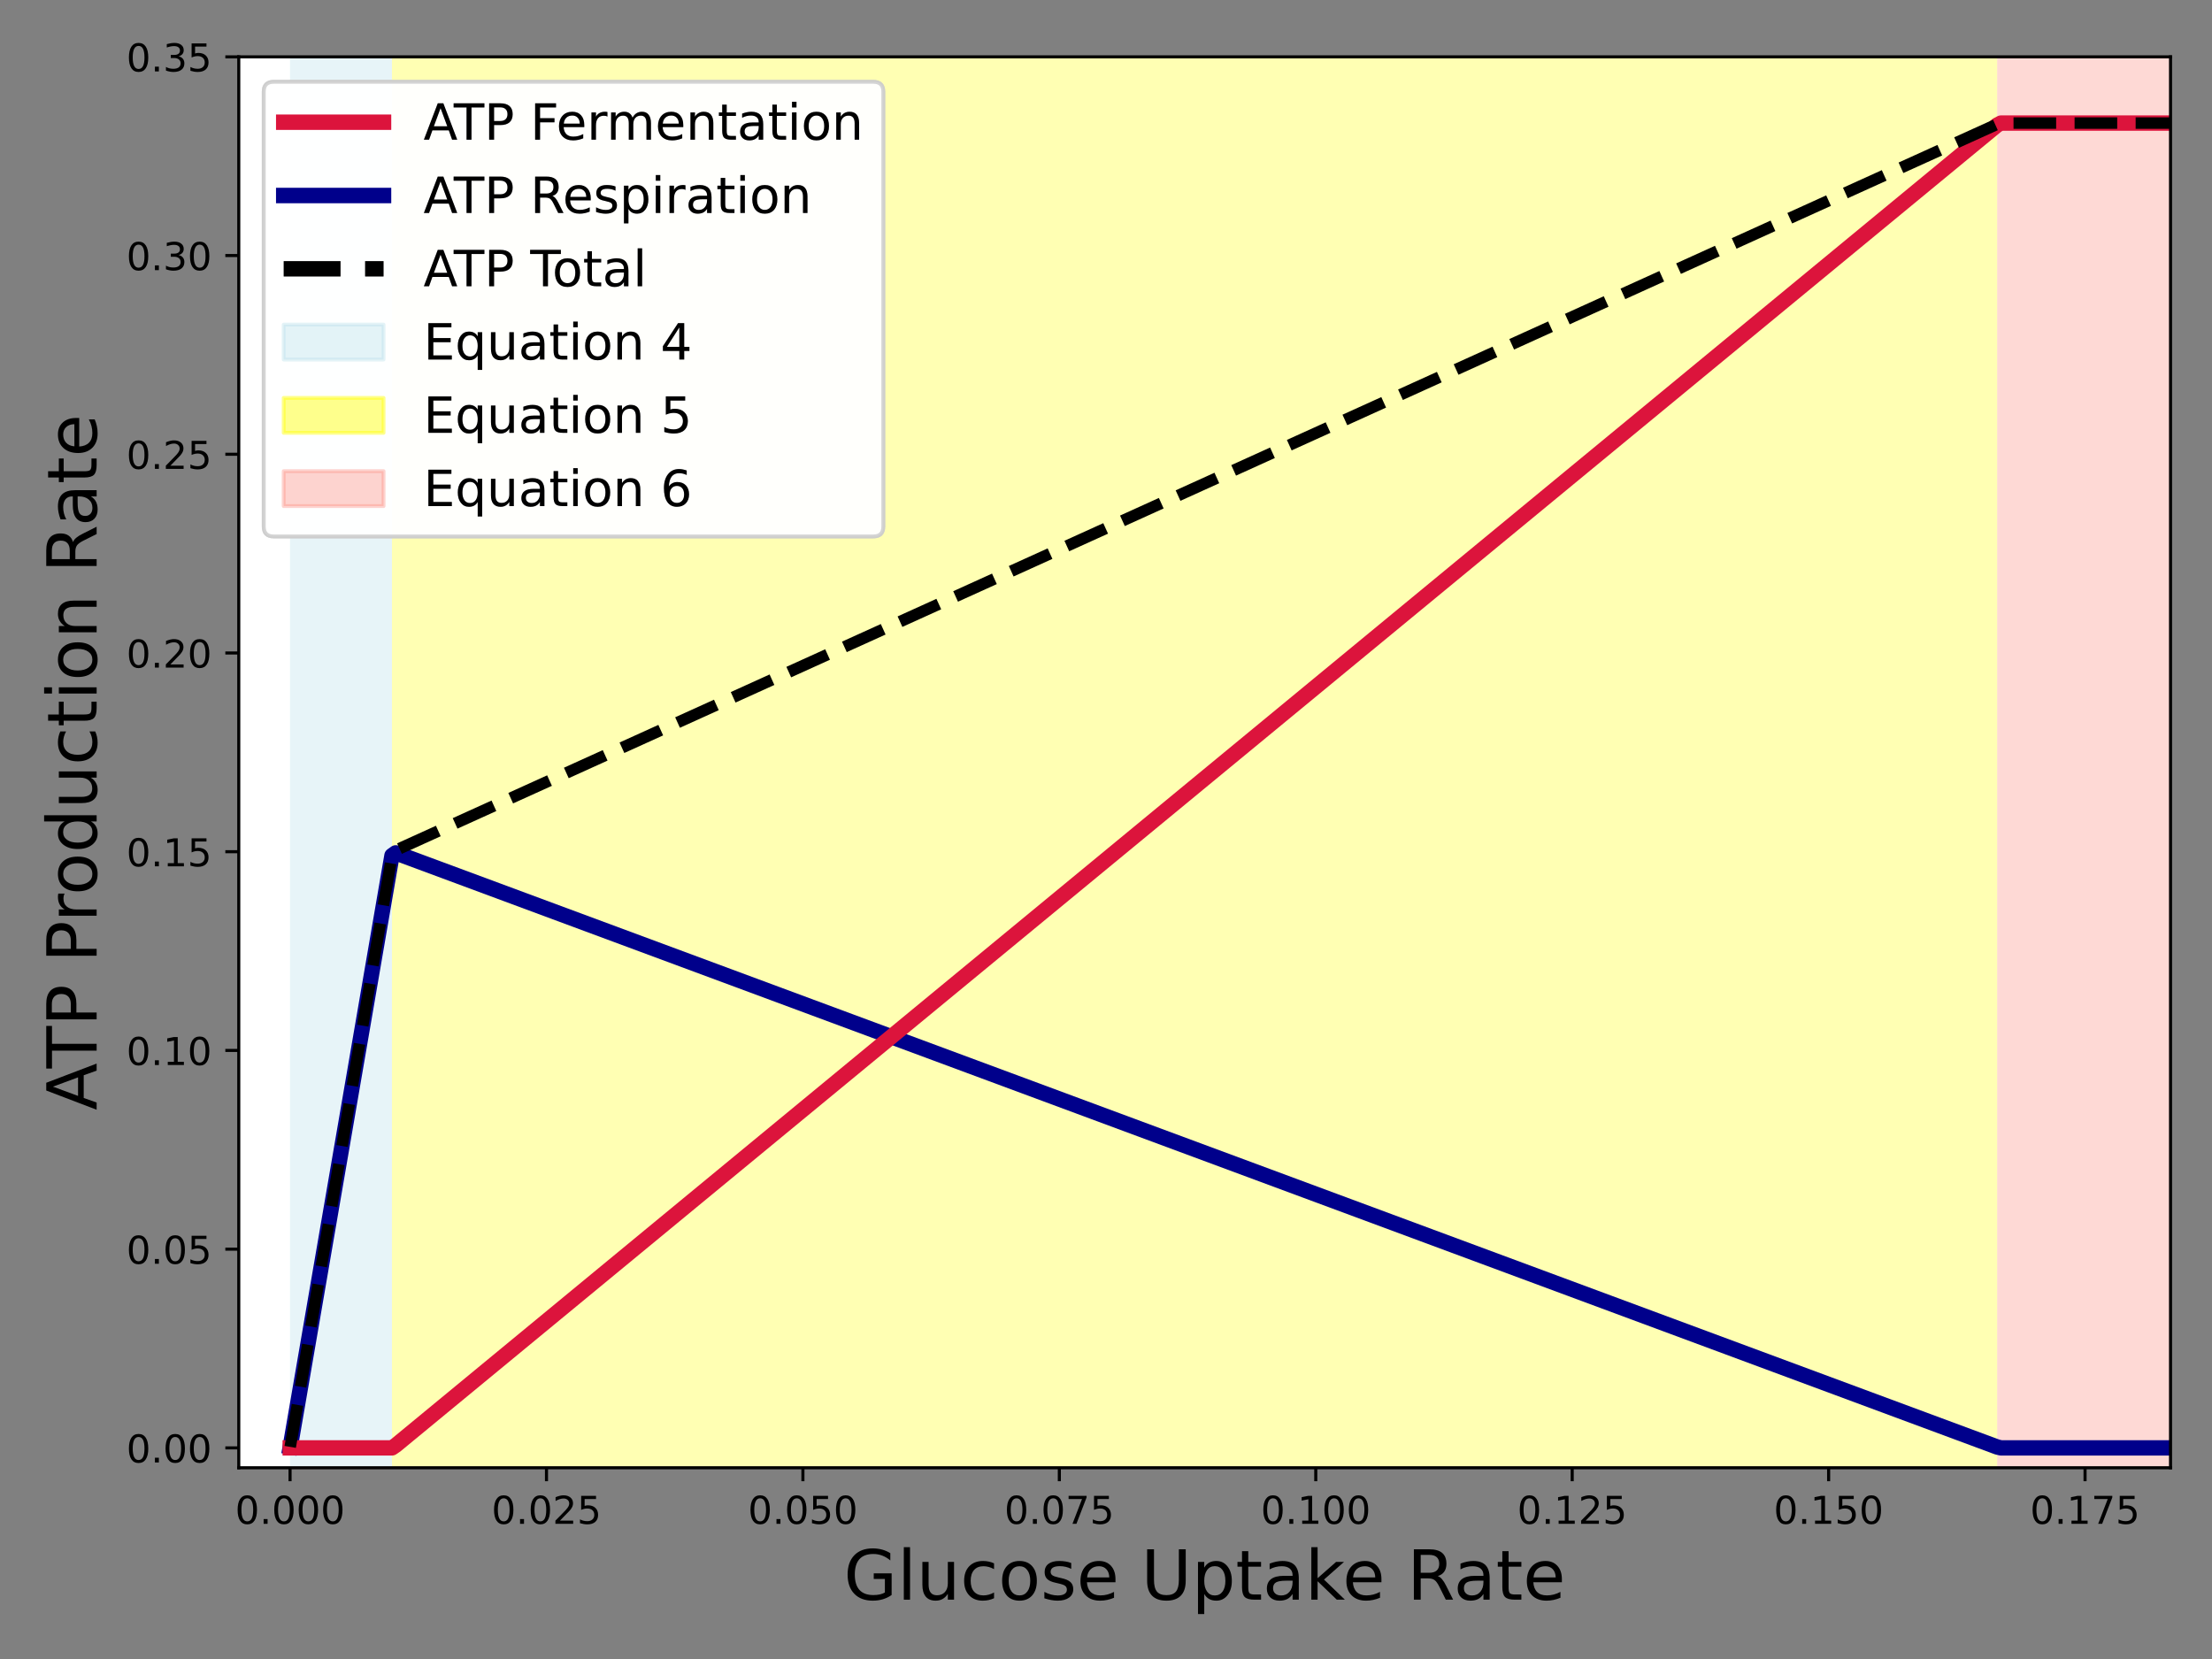 <?xml version="1.0" encoding="utf-8" standalone="no"?>
<!DOCTYPE svg PUBLIC "-//W3C//DTD SVG 1.1//EN"
  "http://www.w3.org/Graphics/SVG/1.1/DTD/svg11.dtd">
<!-- Created with matplotlib (https://matplotlib.org/) -->
<svg height="432pt" version="1.1" viewBox="0 0 576 432" width="576pt" xmlns="http://www.w3.org/2000/svg" xmlns:xlink="http://www.w3.org/1999/xlink">
 <rect x="0" y="0" width="576" height="432" fill="#808080" stroke="none"/>
 <defs>
  <style type="text/css">*{stroke-linecap:butt;stroke-linejoin:round;}</style>
 </defs>
 <g id="figure_1">
  <g id="patch_1">
   <path d="M 0 432 
L 576 432 
L 576 0 
L 0 0 
z
" style="fill:none;"/>
  </g>
  <g id="axes_1">
   <g id="patch_2">
    <path d="M 62.175 382.2 
L 565.2 382.2 
L 565.2 14.8 
L 62.175 14.8 
z
" style="fill:#ffffff;"/>
   </g>
   <g id="patch_3">
    <path clip-path="url(#pc410e2f58c)" d="M 75.53 382.2 
L 75.53 14.8 
L 102.067 14.8 
L 102.067 382.2 
z
" style="fill:#add8e6;opacity:0.3;"/>
   </g>
   <g id="patch_4">
    <path clip-path="url(#pc410e2f58c)" d="M 102.067 382.2 
L 102.067 14.8 
L 520.064 14.8 
L 520.064 382.2 
z
" style="fill:#ffff00;opacity:0.3;"/>
   </g>
   <g id="patch_5">
    <path clip-path="url(#pc410e2f58c)" d="M 520.064 382.2 
L 520.064 14.8 
L 565.2 14.8 
L 565.2 382.2 
z
" style="fill:#fa8072;opacity:0.3;"/>
   </g>
   <g id="line2d_1">
    <path clip-path="url(#pc410e2f58c)" d="M 75.574 376.767 
L 102.067 222.786 
L 103.048 222.086 
L 520.064 376.795 
L 521.045 377.025 
L 565.2 377.025 
L 565.2 377.025 
" style="fill:none;stroke:#00008b;stroke-linecap:square;stroke-width:4;"/>
   </g>
   <g id="matplotlib.axis_1">
    <g id="xtick_1">
     <g id="line2d_2">
      <defs>
       <path d="M 0 0 
L 0 3.5 
" id="m5141f52733" style="stroke:#000000;stroke-width:0.8;"/>
      </defs>
      <g>
       <use style="stroke:#000000;stroke-width:0.8;" x="75.53" xlink:href="#m5141f52733" y="382.2"/>
      </g>
     </g>
     <g id="text_1">
      <!-- 0.000 -->
      <g transform="translate(61.216 396.798)scale(0.1 -0.1)">
       <defs>
        <path d="M 31.781 66.406 
Q 24.172 66.406 20.328 58.906 
Q 16.5 51.422 16.5 36.375 
Q 16.5 21.391 20.328 13.891 
Q 24.172 6.391 31.781 6.391 
Q 39.453 6.391 43.281 13.891 
Q 47.125 21.391 47.125 36.375 
Q 47.125 51.422 43.281 58.906 
Q 39.453 66.406 31.781 66.406 
z
M 31.781 74.219 
Q 44.047 74.219 50.516 64.516 
Q 56.984 54.828 56.984 36.375 
Q 56.984 17.969 50.516 8.266 
Q 44.047 -1.422 31.781 -1.422 
Q 19.531 -1.422 13.062 8.266 
Q 6.594 17.969 6.594 36.375 
Q 6.594 54.828 13.062 64.516 
Q 19.531 74.219 31.781 74.219 
z
" id="DejaVuSans-48"/>
        <path d="M 10.688 12.406 
L 21 12.406 
L 21 0 
L 10.688 0 
z
" id="DejaVuSans-46"/>
       </defs>
       <use xlink:href="#DejaVuSans-48"/>
       <use x="63.623" xlink:href="#DejaVuSans-46"/>
       <use x="95.41" xlink:href="#DejaVuSans-48"/>
       <use x="159.033" xlink:href="#DejaVuSans-48"/>
       <use x="222.656" xlink:href="#DejaVuSans-48"/>
      </g>
     </g>
    </g>
    <g id="xtick_2">
     <g id="line2d_3">
      <g>
       <use style="stroke:#000000;stroke-width:0.8;" x="142.303" xlink:href="#m5141f52733" y="382.2"/>
      </g>
     </g>
     <g id="text_2">
      <!-- 0.025 -->
      <g transform="translate(127.989 396.798)scale(0.1 -0.1)">
       <defs>
        <path d="M 19.188 8.297 
L 53.609 8.297 
L 53.609 0 
L 7.328 0 
L 7.328 8.297 
Q 12.938 14.109 22.625 23.891 
Q 32.328 33.688 34.812 36.531 
Q 39.547 41.844 41.422 45.531 
Q 43.312 49.219 43.312 52.781 
Q 43.312 58.594 39.234 62.25 
Q 35.156 65.922 28.609 65.922 
Q 23.969 65.922 18.812 64.312 
Q 13.672 62.703 7.812 59.422 
L 7.812 69.391 
Q 13.766 71.781 18.938 73 
Q 24.125 74.219 28.422 74.219 
Q 39.75 74.219 46.484 68.547 
Q 53.219 62.891 53.219 53.422 
Q 53.219 48.922 51.531 44.891 
Q 49.859 40.875 45.406 35.406 
Q 44.188 33.984 37.641 27.219 
Q 31.109 20.453 19.188 8.297 
z
" id="DejaVuSans-50"/>
        <path d="M 10.797 72.906 
L 49.516 72.906 
L 49.516 64.594 
L 19.828 64.594 
L 19.828 46.734 
Q 21.969 47.469 24.109 47.828 
Q 26.266 48.188 28.422 48.188 
Q 40.625 48.188 47.75 41.5 
Q 54.891 34.812 54.891 23.391 
Q 54.891 11.625 47.562 5.094 
Q 40.234 -1.422 26.906 -1.422 
Q 22.312 -1.422 17.547 -0.641 
Q 12.797 0.141 7.719 1.703 
L 7.719 11.625 
Q 12.109 9.234 16.797 8.062 
Q 21.484 6.891 26.703 6.891 
Q 35.156 6.891 40.078 11.328 
Q 45.016 15.766 45.016 23.391 
Q 45.016 31 40.078 35.438 
Q 35.156 39.891 26.703 39.891 
Q 22.75 39.891 18.812 39.016 
Q 14.891 38.141 10.797 36.281 
z
" id="DejaVuSans-53"/>
       </defs>
       <use xlink:href="#DejaVuSans-48"/>
       <use x="63.623" xlink:href="#DejaVuSans-46"/>
       <use x="95.41" xlink:href="#DejaVuSans-48"/>
       <use x="159.033" xlink:href="#DejaVuSans-50"/>
       <use x="222.656" xlink:href="#DejaVuSans-53"/>
      </g>
     </g>
    </g>
    <g id="xtick_3">
     <g id="line2d_4">
      <g>
       <use style="stroke:#000000;stroke-width:0.8;" x="209.076" xlink:href="#m5141f52733" y="382.2"/>
      </g>
     </g>
     <g id="text_3">
      <!-- 0.050 -->
      <g transform="translate(194.762 396.798)scale(0.1 -0.1)">
       <use xlink:href="#DejaVuSans-48"/>
       <use x="63.623" xlink:href="#DejaVuSans-46"/>
       <use x="95.41" xlink:href="#DejaVuSans-48"/>
       <use x="159.033" xlink:href="#DejaVuSans-53"/>
       <use x="222.656" xlink:href="#DejaVuSans-48"/>
      </g>
     </g>
    </g>
    <g id="xtick_4">
     <g id="line2d_5">
      <g>
       <use style="stroke:#000000;stroke-width:0.8;" x="275.849" xlink:href="#m5141f52733" y="382.2"/>
      </g>
     </g>
     <g id="text_4">
      <!-- 0.075 -->
      <g transform="translate(261.535 396.798)scale(0.1 -0.1)">
       <defs>
        <path d="M 8.203 72.906 
L 55.078 72.906 
L 55.078 68.703 
L 28.609 0 
L 18.312 0 
L 43.219 64.594 
L 8.203 64.594 
z
" id="DejaVuSans-55"/>
       </defs>
       <use xlink:href="#DejaVuSans-48"/>
       <use x="63.623" xlink:href="#DejaVuSans-46"/>
       <use x="95.41" xlink:href="#DejaVuSans-48"/>
       <use x="159.033" xlink:href="#DejaVuSans-55"/>
       <use x="222.656" xlink:href="#DejaVuSans-53"/>
      </g>
     </g>
    </g>
    <g id="xtick_5">
     <g id="line2d_6">
      <g>
       <use style="stroke:#000000;stroke-width:0.8;" x="342.623" xlink:href="#m5141f52733" y="382.2"/>
      </g>
     </g>
     <g id="text_5">
      <!-- 0.100 -->
      <g transform="translate(328.309 396.798)scale(0.1 -0.1)">
       <defs>
        <path d="M 12.406 8.297 
L 28.516 8.297 
L 28.516 63.922 
L 10.984 60.406 
L 10.984 69.391 
L 28.422 72.906 
L 38.281 72.906 
L 38.281 8.297 
L 54.391 8.297 
L 54.391 0 
L 12.406 0 
z
" id="DejaVuSans-49"/>
       </defs>
       <use xlink:href="#DejaVuSans-48"/>
       <use x="63.623" xlink:href="#DejaVuSans-46"/>
       <use x="95.41" xlink:href="#DejaVuSans-49"/>
       <use x="159.033" xlink:href="#DejaVuSans-48"/>
       <use x="222.656" xlink:href="#DejaVuSans-48"/>
      </g>
     </g>
    </g>
    <g id="xtick_6">
     <g id="line2d_7">
      <g>
       <use style="stroke:#000000;stroke-width:0.8;" x="409.396" xlink:href="#m5141f52733" y="382.2"/>
      </g>
     </g>
     <g id="text_6">
      <!-- 0.125 -->
      <g transform="translate(395.082 396.798)scale(0.1 -0.1)">
       <use xlink:href="#DejaVuSans-48"/>
       <use x="63.623" xlink:href="#DejaVuSans-46"/>
       <use x="95.41" xlink:href="#DejaVuSans-49"/>
       <use x="159.033" xlink:href="#DejaVuSans-50"/>
       <use x="222.656" xlink:href="#DejaVuSans-53"/>
      </g>
     </g>
    </g>
    <g id="xtick_7">
     <g id="line2d_8">
      <g>
       <use style="stroke:#000000;stroke-width:0.8;" x="476.169" xlink:href="#m5141f52733" y="382.2"/>
      </g>
     </g>
     <g id="text_7">
      <!-- 0.150 -->
      <g transform="translate(461.855 396.798)scale(0.1 -0.1)">
       <use xlink:href="#DejaVuSans-48"/>
       <use x="63.623" xlink:href="#DejaVuSans-46"/>
       <use x="95.41" xlink:href="#DejaVuSans-49"/>
       <use x="159.033" xlink:href="#DejaVuSans-53"/>
       <use x="222.656" xlink:href="#DejaVuSans-48"/>
      </g>
     </g>
    </g>
    <g id="xtick_8">
     <g id="line2d_9">
      <g>
       <use style="stroke:#000000;stroke-width:0.8;" x="542.942" xlink:href="#m5141f52733" y="382.2"/>
      </g>
     </g>
     <g id="text_8">
      <!-- 0.175 -->
      <g transform="translate(528.628 396.798)scale(0.1 -0.1)">
       <use xlink:href="#DejaVuSans-48"/>
       <use x="63.623" xlink:href="#DejaVuSans-46"/>
       <use x="95.41" xlink:href="#DejaVuSans-49"/>
       <use x="159.033" xlink:href="#DejaVuSans-55"/>
       <use x="222.656" xlink:href="#DejaVuSans-53"/>
      </g>
     </g>
    </g>
    <g id="text_9">
     <!-- Glucose Uptake Rate -->
     <g transform="translate(219.708 416.555)scale(0.18 -0.18)">
      <defs>
       <path d="M 59.516 10.406 
L 59.516 29.984 
L 43.406 29.984 
L 43.406 38.094 
L 69.281 38.094 
L 69.281 6.781 
Q 63.578 2.734 56.688 0.656 
Q 49.812 -1.422 42 -1.422 
Q 24.906 -1.422 15.25 8.562 
Q 5.609 18.562 5.609 36.375 
Q 5.609 54.25 15.25 64.234 
Q 24.906 74.219 42 74.219 
Q 49.125 74.219 55.547 72.453 
Q 61.969 70.703 67.391 67.281 
L 67.391 56.781 
Q 61.922 61.422 55.766 63.766 
Q 49.609 66.109 42.828 66.109 
Q 29.438 66.109 22.719 58.641 
Q 16.016 51.172 16.016 36.375 
Q 16.016 21.625 22.719 14.156 
Q 29.438 6.688 42.828 6.688 
Q 48.047 6.688 52.141 7.594 
Q 56.25 8.5 59.516 10.406 
z
" id="DejaVuSans-71"/>
       <path d="M 9.422 75.984 
L 18.406 75.984 
L 18.406 0 
L 9.422 0 
z
" id="DejaVuSans-108"/>
       <path d="M 8.5 21.578 
L 8.5 54.688 
L 17.484 54.688 
L 17.484 21.922 
Q 17.484 14.156 20.5 10.266 
Q 23.531 6.391 29.594 6.391 
Q 36.859 6.391 41.078 11.031 
Q 45.312 15.672 45.312 23.688 
L 45.312 54.688 
L 54.297 54.688 
L 54.297 0 
L 45.312 0 
L 45.312 8.406 
Q 42.047 3.422 37.719 1 
Q 33.406 -1.422 27.688 -1.422 
Q 18.266 -1.422 13.375 4.438 
Q 8.5 10.297 8.5 21.578 
z
M 31.109 56 
z
" id="DejaVuSans-117"/>
       <path d="M 48.781 52.594 
L 48.781 44.188 
Q 44.969 46.297 41.141 47.344 
Q 37.312 48.391 33.406 48.391 
Q 24.656 48.391 19.812 42.844 
Q 14.984 37.312 14.984 27.297 
Q 14.984 17.281 19.812 11.734 
Q 24.656 6.203 33.406 6.203 
Q 37.312 6.203 41.141 7.25 
Q 44.969 8.297 48.781 10.406 
L 48.781 2.094 
Q 45.016 0.344 40.984 -0.531 
Q 36.969 -1.422 32.422 -1.422 
Q 20.062 -1.422 12.781 6.344 
Q 5.516 14.109 5.516 27.297 
Q 5.516 40.672 12.859 48.328 
Q 20.219 56 33.016 56 
Q 37.156 56 41.109 55.141 
Q 45.062 54.297 48.781 52.594 
z
" id="DejaVuSans-99"/>
       <path d="M 30.609 48.391 
Q 23.391 48.391 19.188 42.75 
Q 14.984 37.109 14.984 27.297 
Q 14.984 17.484 19.156 11.844 
Q 23.344 6.203 30.609 6.203 
Q 37.797 6.203 41.984 11.859 
Q 46.188 17.531 46.188 27.297 
Q 46.188 37.016 41.984 42.703 
Q 37.797 48.391 30.609 48.391 
z
M 30.609 56 
Q 42.328 56 49.016 48.375 
Q 55.719 40.766 55.719 27.297 
Q 55.719 13.875 49.016 6.219 
Q 42.328 -1.422 30.609 -1.422 
Q 18.844 -1.422 12.172 6.219 
Q 5.516 13.875 5.516 27.297 
Q 5.516 40.766 12.172 48.375 
Q 18.844 56 30.609 56 
z
" id="DejaVuSans-111"/>
       <path d="M 44.281 53.078 
L 44.281 44.578 
Q 40.484 46.531 36.375 47.5 
Q 32.281 48.484 27.875 48.484 
Q 21.188 48.484 17.844 46.438 
Q 14.5 44.391 14.5 40.281 
Q 14.5 37.156 16.891 35.375 
Q 19.281 33.594 26.516 31.984 
L 29.594 31.297 
Q 39.156 29.25 43.188 25.516 
Q 47.219 21.781 47.219 15.094 
Q 47.219 7.469 41.188 3.016 
Q 35.156 -1.422 24.609 -1.422 
Q 20.219 -1.422 15.453 -0.562 
Q 10.688 0.297 5.422 2 
L 5.422 11.281 
Q 10.406 8.688 15.234 7.391 
Q 20.062 6.109 24.812 6.109 
Q 31.156 6.109 34.562 8.281 
Q 37.984 10.453 37.984 14.406 
Q 37.984 18.062 35.516 20.016 
Q 33.062 21.969 24.703 23.781 
L 21.578 24.516 
Q 13.234 26.266 9.516 29.906 
Q 5.812 33.547 5.812 39.891 
Q 5.812 47.609 11.281 51.797 
Q 16.75 56 26.812 56 
Q 31.781 56 36.172 55.266 
Q 40.578 54.547 44.281 53.078 
z
" id="DejaVuSans-115"/>
       <path d="M 56.203 29.594 
L 56.203 25.203 
L 14.891 25.203 
Q 15.484 15.922 20.484 11.062 
Q 25.484 6.203 34.422 6.203 
Q 39.594 6.203 44.453 7.469 
Q 49.312 8.734 54.109 11.281 
L 54.109 2.781 
Q 49.266 0.734 44.188 -0.344 
Q 39.109 -1.422 33.891 -1.422 
Q 20.797 -1.422 13.156 6.188 
Q 5.516 13.812 5.516 26.812 
Q 5.516 40.234 12.766 48.109 
Q 20.016 56 32.328 56 
Q 43.359 56 49.781 48.891 
Q 56.203 41.797 56.203 29.594 
z
M 47.219 32.234 
Q 47.125 39.594 43.094 43.984 
Q 39.062 48.391 32.422 48.391 
Q 24.906 48.391 20.391 44.141 
Q 15.875 39.891 15.188 32.172 
z
" id="DejaVuSans-101"/>
       <path id="DejaVuSans-32"/>
       <path d="M 8.688 72.906 
L 18.609 72.906 
L 18.609 28.609 
Q 18.609 16.891 22.844 11.734 
Q 27.094 6.594 36.625 6.594 
Q 46.094 6.594 50.344 11.734 
Q 54.594 16.891 54.594 28.609 
L 54.594 72.906 
L 64.5 72.906 
L 64.5 27.391 
Q 64.5 13.141 57.438 5.859 
Q 50.391 -1.422 36.625 -1.422 
Q 22.797 -1.422 15.734 5.859 
Q 8.688 13.141 8.688 27.391 
z
" id="DejaVuSans-85"/>
       <path d="M 18.109 8.203 
L 18.109 -20.797 
L 9.078 -20.797 
L 9.078 54.688 
L 18.109 54.688 
L 18.109 46.391 
Q 20.953 51.266 25.266 53.625 
Q 29.594 56 35.594 56 
Q 45.562 56 51.781 48.094 
Q 58.016 40.188 58.016 27.297 
Q 58.016 14.406 51.781 6.484 
Q 45.562 -1.422 35.594 -1.422 
Q 29.594 -1.422 25.266 0.953 
Q 20.953 3.328 18.109 8.203 
z
M 48.688 27.297 
Q 48.688 37.203 44.609 42.844 
Q 40.531 48.484 33.406 48.484 
Q 26.266 48.484 22.188 42.844 
Q 18.109 37.203 18.109 27.297 
Q 18.109 17.391 22.188 11.75 
Q 26.266 6.109 33.406 6.109 
Q 40.531 6.109 44.609 11.75 
Q 48.688 17.391 48.688 27.297 
z
" id="DejaVuSans-112"/>
       <path d="M 18.312 70.219 
L 18.312 54.688 
L 36.812 54.688 
L 36.812 47.703 
L 18.312 47.703 
L 18.312 18.016 
Q 18.312 11.328 20.141 9.422 
Q 21.969 7.516 27.594 7.516 
L 36.812 7.516 
L 36.812 0 
L 27.594 0 
Q 17.188 0 13.234 3.875 
Q 9.281 7.766 9.281 18.016 
L 9.281 47.703 
L 2.688 47.703 
L 2.688 54.688 
L 9.281 54.688 
L 9.281 70.219 
z
" id="DejaVuSans-116"/>
       <path d="M 34.281 27.484 
Q 23.391 27.484 19.188 25 
Q 14.984 22.516 14.984 16.5 
Q 14.984 11.719 18.141 8.906 
Q 21.297 6.109 26.703 6.109 
Q 34.188 6.109 38.703 11.406 
Q 43.219 16.703 43.219 25.484 
L 43.219 27.484 
z
M 52.203 31.203 
L 52.203 0 
L 43.219 0 
L 43.219 8.297 
Q 40.141 3.328 35.547 0.953 
Q 30.953 -1.422 24.312 -1.422 
Q 15.922 -1.422 10.953 3.297 
Q 6 8.016 6 15.922 
Q 6 25.141 12.172 29.828 
Q 18.359 34.516 30.609 34.516 
L 43.219 34.516 
L 43.219 35.406 
Q 43.219 41.609 39.141 45 
Q 35.062 48.391 27.688 48.391 
Q 23 48.391 18.547 47.266 
Q 14.109 46.141 10.016 43.891 
L 10.016 52.203 
Q 14.938 54.109 19.578 55.047 
Q 24.219 56 28.609 56 
Q 40.484 56 46.344 49.844 
Q 52.203 43.703 52.203 31.203 
z
" id="DejaVuSans-97"/>
       <path d="M 9.078 75.984 
L 18.109 75.984 
L 18.109 31.109 
L 44.922 54.688 
L 56.391 54.688 
L 27.391 29.109 
L 57.625 0 
L 45.906 0 
L 18.109 26.703 
L 18.109 0 
L 9.078 0 
z
" id="DejaVuSans-107"/>
       <path d="M 44.391 34.188 
Q 47.562 33.109 50.562 29.594 
Q 53.562 26.078 56.594 19.922 
L 66.609 0 
L 56 0 
L 46.688 18.703 
Q 43.062 26.031 39.672 28.422 
Q 36.281 30.812 30.422 30.812 
L 19.672 30.812 
L 19.672 0 
L 9.812 0 
L 9.812 72.906 
L 32.078 72.906 
Q 44.578 72.906 50.734 67.672 
Q 56.891 62.453 56.891 51.906 
Q 56.891 45.016 53.688 40.469 
Q 50.484 35.938 44.391 34.188 
z
M 19.672 64.797 
L 19.672 38.922 
L 32.078 38.922 
Q 39.203 38.922 42.844 42.219 
Q 46.484 45.516 46.484 51.906 
Q 46.484 58.297 42.844 61.547 
Q 39.203 64.797 32.078 64.797 
z
" id="DejaVuSans-82"/>
      </defs>
      <use xlink:href="#DejaVuSans-71"/>
      <use x="77.49" xlink:href="#DejaVuSans-108"/>
      <use x="105.273" xlink:href="#DejaVuSans-117"/>
      <use x="168.652" xlink:href="#DejaVuSans-99"/>
      <use x="223.633" xlink:href="#DejaVuSans-111"/>
      <use x="284.814" xlink:href="#DejaVuSans-115"/>
      <use x="336.914" xlink:href="#DejaVuSans-101"/>
      <use x="398.438" xlink:href="#DejaVuSans-32"/>
      <use x="430.225" xlink:href="#DejaVuSans-85"/>
      <use x="503.418" xlink:href="#DejaVuSans-112"/>
      <use x="566.895" xlink:href="#DejaVuSans-116"/>
      <use x="606.104" xlink:href="#DejaVuSans-97"/>
      <use x="667.383" xlink:href="#DejaVuSans-107"/>
      <use x="721.668" xlink:href="#DejaVuSans-101"/>
      <use x="783.191" xlink:href="#DejaVuSans-32"/>
      <use x="814.979" xlink:href="#DejaVuSans-82"/>
      <use x="882.211" xlink:href="#DejaVuSans-97"/>
      <use x="943.49" xlink:href="#DejaVuSans-116"/>
      <use x="982.699" xlink:href="#DejaVuSans-101"/>
     </g>
    </g>
   </g>
   <g id="matplotlib.axis_2">
    <g id="ytick_1">
     <g id="line2d_10">
      <defs>
       <path d="M 0 0 
L -3.5 0 
" id="mead5d73196" style="stroke:#000000;stroke-width:0.8;"/>
      </defs>
      <g>
       <use style="stroke:#000000;stroke-width:0.8;" x="62.175" xlink:href="#mead5d73196" y="377.025"/>
      </g>
     </g>
     <g id="text_10">
      <!-- 0.00 -->
      <g transform="translate(32.909 380.825)scale(0.1 -0.1)">
       <use xlink:href="#DejaVuSans-48"/>
       <use x="63.623" xlink:href="#DejaVuSans-46"/>
       <use x="95.41" xlink:href="#DejaVuSans-48"/>
       <use x="159.033" xlink:href="#DejaVuSans-48"/>
      </g>
     </g>
    </g>
    <g id="ytick_2">
     <g id="line2d_11">
      <g>
       <use style="stroke:#000000;stroke-width:0.8;" x="62.175" xlink:href="#mead5d73196" y="325.279"/>
      </g>
     </g>
     <g id="text_11">
      <!-- 0.05 -->
      <g transform="translate(32.909 329.078)scale(0.1 -0.1)">
       <use xlink:href="#DejaVuSans-48"/>
       <use x="63.623" xlink:href="#DejaVuSans-46"/>
       <use x="95.41" xlink:href="#DejaVuSans-48"/>
       <use x="159.033" xlink:href="#DejaVuSans-53"/>
      </g>
     </g>
    </g>
    <g id="ytick_3">
     <g id="line2d_12">
      <g>
       <use style="stroke:#000000;stroke-width:0.8;" x="62.175" xlink:href="#mead5d73196" y="273.532"/>
      </g>
     </g>
     <g id="text_12">
      <!-- 0.10 -->
      <g transform="translate(32.909 277.332)scale(0.1 -0.1)">
       <use xlink:href="#DejaVuSans-48"/>
       <use x="63.623" xlink:href="#DejaVuSans-46"/>
       <use x="95.41" xlink:href="#DejaVuSans-49"/>
       <use x="159.033" xlink:href="#DejaVuSans-48"/>
      </g>
     </g>
    </g>
    <g id="ytick_4">
     <g id="line2d_13">
      <g>
       <use style="stroke:#000000;stroke-width:0.8;" x="62.175" xlink:href="#mead5d73196" y="221.786"/>
      </g>
     </g>
     <g id="text_13">
      <!-- 0.15 -->
      <g transform="translate(32.909 225.585)scale(0.1 -0.1)">
       <use xlink:href="#DejaVuSans-48"/>
       <use x="63.623" xlink:href="#DejaVuSans-46"/>
       <use x="95.41" xlink:href="#DejaVuSans-49"/>
       <use x="159.033" xlink:href="#DejaVuSans-53"/>
      </g>
     </g>
    </g>
    <g id="ytick_5">
     <g id="line2d_14">
      <g>
       <use style="stroke:#000000;stroke-width:0.8;" x="62.175" xlink:href="#mead5d73196" y="170.039"/>
      </g>
     </g>
     <g id="text_14">
      <!-- 0.20 -->
      <g transform="translate(32.909 173.839)scale(0.1 -0.1)">
       <use xlink:href="#DejaVuSans-48"/>
       <use x="63.623" xlink:href="#DejaVuSans-46"/>
       <use x="95.41" xlink:href="#DejaVuSans-50"/>
       <use x="159.033" xlink:href="#DejaVuSans-48"/>
      </g>
     </g>
    </g>
    <g id="ytick_6">
     <g id="line2d_15">
      <g>
       <use style="stroke:#000000;stroke-width:0.8;" x="62.175" xlink:href="#mead5d73196" y="118.293"/>
      </g>
     </g>
     <g id="text_15">
      <!-- 0.25 -->
      <g transform="translate(32.909 122.092)scale(0.1 -0.1)">
       <use xlink:href="#DejaVuSans-48"/>
       <use x="63.623" xlink:href="#DejaVuSans-46"/>
       <use x="95.41" xlink:href="#DejaVuSans-50"/>
       <use x="159.033" xlink:href="#DejaVuSans-53"/>
      </g>
     </g>
    </g>
    <g id="ytick_7">
     <g id="line2d_16">
      <g>
       <use style="stroke:#000000;stroke-width:0.8;" x="62.175" xlink:href="#mead5d73196" y="66.546"/>
      </g>
     </g>
     <g id="text_16">
      <!-- 0.30 -->
      <g transform="translate(32.909 70.346)scale(0.1 -0.1)">
       <defs>
        <path d="M 40.578 39.312 
Q 47.656 37.797 51.625 33 
Q 55.609 28.219 55.609 21.188 
Q 55.609 10.406 48.188 4.484 
Q 40.766 -1.422 27.094 -1.422 
Q 22.516 -1.422 17.656 -0.516 
Q 12.797 0.391 7.625 2.203 
L 7.625 11.719 
Q 11.719 9.328 16.594 8.109 
Q 21.484 6.891 26.812 6.891 
Q 36.078 6.891 40.938 10.547 
Q 45.797 14.203 45.797 21.188 
Q 45.797 27.641 41.281 31.266 
Q 36.766 34.906 28.719 34.906 
L 20.219 34.906 
L 20.219 43.016 
L 29.109 43.016 
Q 36.375 43.016 40.234 45.922 
Q 44.094 48.828 44.094 54.297 
Q 44.094 59.906 40.109 62.906 
Q 36.141 65.922 28.719 65.922 
Q 24.656 65.922 20.016 65.031 
Q 15.375 64.156 9.812 62.312 
L 9.812 71.094 
Q 15.438 72.656 20.344 73.438 
Q 25.25 74.219 29.594 74.219 
Q 40.828 74.219 47.359 69.109 
Q 53.906 64.016 53.906 55.328 
Q 53.906 49.266 50.438 45.094 
Q 46.969 40.922 40.578 39.312 
z
" id="DejaVuSans-51"/>
       </defs>
       <use xlink:href="#DejaVuSans-48"/>
       <use x="63.623" xlink:href="#DejaVuSans-46"/>
       <use x="95.41" xlink:href="#DejaVuSans-51"/>
       <use x="159.033" xlink:href="#DejaVuSans-48"/>
      </g>
     </g>
    </g>
    <g id="ytick_8">
     <g id="line2d_17">
      <g>
       <use style="stroke:#000000;stroke-width:0.8;" x="62.175" xlink:href="#mead5d73196" y="14.8"/>
      </g>
     </g>
     <g id="text_17">
      <!-- 0.35 -->
      <g transform="translate(32.909 18.599)scale(0.1 -0.1)">
       <use xlink:href="#DejaVuSans-48"/>
       <use x="63.623" xlink:href="#DejaVuSans-46"/>
       <use x="95.41" xlink:href="#DejaVuSans-51"/>
       <use x="159.033" xlink:href="#DejaVuSans-53"/>
      </g>
     </g>
    </g>
    <g id="text_18">
     <!-- ATP Production Rate -->
     <g transform="translate(25.166 289.115)rotate(-90)scale(0.18 -0.18)">
      <defs>
       <path d="M 34.188 63.188 
L 20.797 26.906 
L 47.609 26.906 
z
M 28.609 72.906 
L 39.797 72.906 
L 67.578 0 
L 57.328 0 
L 50.688 18.703 
L 17.828 18.703 
L 11.188 0 
L 0.781 0 
z
" id="DejaVuSans-65"/>
       <path d="M -0.297 72.906 
L 61.375 72.906 
L 61.375 64.594 
L 35.5 64.594 
L 35.5 0 
L 25.594 0 
L 25.594 64.594 
L -0.297 64.594 
z
" id="DejaVuSans-84"/>
       <path d="M 19.672 64.797 
L 19.672 37.406 
L 32.078 37.406 
Q 38.969 37.406 42.719 40.969 
Q 46.484 44.531 46.484 51.125 
Q 46.484 57.672 42.719 61.234 
Q 38.969 64.797 32.078 64.797 
z
M 9.812 72.906 
L 32.078 72.906 
Q 44.344 72.906 50.609 67.359 
Q 56.891 61.812 56.891 51.125 
Q 56.891 40.328 50.609 34.812 
Q 44.344 29.297 32.078 29.297 
L 19.672 29.297 
L 19.672 0 
L 9.812 0 
z
" id="DejaVuSans-80"/>
       <path d="M 41.109 46.297 
Q 39.594 47.172 37.812 47.578 
Q 36.031 48 33.891 48 
Q 26.266 48 22.188 43.047 
Q 18.109 38.094 18.109 28.812 
L 18.109 0 
L 9.078 0 
L 9.078 54.688 
L 18.109 54.688 
L 18.109 46.188 
Q 20.953 51.172 25.484 53.578 
Q 30.031 56 36.531 56 
Q 37.453 56 38.578 55.875 
Q 39.703 55.766 41.062 55.516 
z
" id="DejaVuSans-114"/>
       <path d="M 45.406 46.391 
L 45.406 75.984 
L 54.391 75.984 
L 54.391 0 
L 45.406 0 
L 45.406 8.203 
Q 42.578 3.328 38.25 0.953 
Q 33.938 -1.422 27.875 -1.422 
Q 17.969 -1.422 11.734 6.484 
Q 5.516 14.406 5.516 27.297 
Q 5.516 40.188 11.734 48.094 
Q 17.969 56 27.875 56 
Q 33.938 56 38.25 53.625 
Q 42.578 51.266 45.406 46.391 
z
M 14.797 27.297 
Q 14.797 17.391 18.875 11.75 
Q 22.953 6.109 30.078 6.109 
Q 37.203 6.109 41.297 11.75 
Q 45.406 17.391 45.406 27.297 
Q 45.406 37.203 41.297 42.844 
Q 37.203 48.484 30.078 48.484 
Q 22.953 48.484 18.875 42.844 
Q 14.797 37.203 14.797 27.297 
z
" id="DejaVuSans-100"/>
       <path d="M 9.422 54.688 
L 18.406 54.688 
L 18.406 0 
L 9.422 0 
z
M 9.422 75.984 
L 18.406 75.984 
L 18.406 64.594 
L 9.422 64.594 
z
" id="DejaVuSans-105"/>
       <path d="M 54.891 33.016 
L 54.891 0 
L 45.906 0 
L 45.906 32.719 
Q 45.906 40.484 42.875 44.328 
Q 39.844 48.188 33.797 48.188 
Q 26.516 48.188 22.312 43.547 
Q 18.109 38.922 18.109 30.906 
L 18.109 0 
L 9.078 0 
L 9.078 54.688 
L 18.109 54.688 
L 18.109 46.188 
Q 21.344 51.125 25.703 53.562 
Q 30.078 56 35.797 56 
Q 45.219 56 50.047 50.172 
Q 54.891 44.344 54.891 33.016 
z
" id="DejaVuSans-110"/>
      </defs>
      <use xlink:href="#DejaVuSans-65"/>
      <use x="60.658" xlink:href="#DejaVuSans-84"/>
      <use x="121.742" xlink:href="#DejaVuSans-80"/>
      <use x="182.045" xlink:href="#DejaVuSans-32"/>
      <use x="213.832" xlink:href="#DejaVuSans-80"/>
      <use x="272.385" xlink:href="#DejaVuSans-114"/>
      <use x="311.248" xlink:href="#DejaVuSans-111"/>
      <use x="372.43" xlink:href="#DejaVuSans-100"/>
      <use x="435.906" xlink:href="#DejaVuSans-117"/>
      <use x="499.285" xlink:href="#DejaVuSans-99"/>
      <use x="554.266" xlink:href="#DejaVuSans-116"/>
      <use x="593.475" xlink:href="#DejaVuSans-105"/>
      <use x="621.258" xlink:href="#DejaVuSans-111"/>
      <use x="682.439" xlink:href="#DejaVuSans-110"/>
      <use x="745.818" xlink:href="#DejaVuSans-32"/>
      <use x="777.605" xlink:href="#DejaVuSans-82"/>
      <use x="844.838" xlink:href="#DejaVuSans-97"/>
      <use x="906.117" xlink:href="#DejaVuSans-116"/>
      <use x="945.326" xlink:href="#DejaVuSans-101"/>
     </g>
    </g>
   </g>
   <g id="line2d_18">
    <path clip-path="url(#pc410e2f58c)" d="M 75.574 377.025 
L 102.067 377.025 
L 103.048 376.358 
L 520.064 32.56 
L 521.045 32.049 
L 565.2 32.049 
L 565.2 32.049 
" style="fill:none;stroke:#dc143c;stroke-linecap:square;stroke-width:4;"/>
   </g>
   <g id="patch_6">
    <path d="M 62.175 382.2 
L 62.175 14.8 
" style="fill:none;stroke:#000000;stroke-linecap:square;stroke-linejoin:miter;stroke-width:0.8;"/>
   </g>
   <g id="patch_7">
    <path d="M 565.2 382.2 
L 565.2 14.8 
" style="fill:none;stroke:#000000;stroke-linecap:square;stroke-linejoin:miter;stroke-width:0.8;"/>
   </g>
   <g id="patch_8">
    <path d="M 62.175 382.2 
L 565.2 382.2 
" style="fill:none;stroke:#000000;stroke-linecap:square;stroke-linejoin:miter;stroke-width:0.8;"/>
   </g>
   <g id="patch_9">
    <path d="M 62.175 14.8 
L 565.2 14.8 
" style="fill:none;stroke:#000000;stroke-linecap:square;stroke-linejoin:miter;stroke-width:0.8;"/>
   </g>
   <g id="line2d_19">
    <path clip-path="url(#pc410e2f58c)" d="M 75.574 376.767 
L 102.067 222.786 
L 103.048 221.419 
L 520.064 32.33 
L 521.045 32.049 
L 565.2 32.049 
L 565.2 32.049 
" style="fill:none;stroke:#000000;stroke-dasharray:11.1,4.8;stroke-dashoffset:0;stroke-width:3;"/>
   </g>
   <g id="legend_1">
    <g id="patch_10">
     <path d="M 71.275 139.689 
L 227.413 139.689 
Q 230.013 139.689 230.013 137.089 
L 230.013 23.9 
Q 230.013 21.3 227.413 21.3 
L 71.275 21.3 
Q 68.675 21.3 68.675 23.9 
L 68.675 137.089 
Q 68.675 139.689 71.275 139.689 
z
" style="fill:#ffffff;opacity:0.8;stroke:#cccccc;stroke-linejoin:miter;"/>
    </g>
    <g id="line2d_20">
     <path d="M 73.875 31.828 
L 99.875 31.828 
" style="fill:none;stroke:#dc143c;stroke-linecap:square;stroke-width:4;"/>
    </g>
    <g id="line2d_21"/>
    <g id="text_19">
     <!-- ATP Fermentation -->
     <g transform="translate(110.275 36.378)scale(0.13 -0.13)">
      <defs>
       <path d="M 9.812 72.906 
L 51.703 72.906 
L 51.703 64.594 
L 19.672 64.594 
L 19.672 43.109 
L 48.578 43.109 
L 48.578 34.812 
L 19.672 34.812 
L 19.672 0 
L 9.812 0 
z
" id="DejaVuSans-70"/>
       <path d="M 52 44.188 
Q 55.375 50.25 60.062 53.125 
Q 64.75 56 71.094 56 
Q 79.641 56 84.281 50.016 
Q 88.922 44.047 88.922 33.016 
L 88.922 0 
L 79.891 0 
L 79.891 32.719 
Q 79.891 40.578 77.094 44.375 
Q 74.312 48.188 68.609 48.188 
Q 61.625 48.188 57.562 43.547 
Q 53.516 38.922 53.516 30.906 
L 53.516 0 
L 44.484 0 
L 44.484 32.719 
Q 44.484 40.625 41.703 44.406 
Q 38.922 48.188 33.109 48.188 
Q 26.219 48.188 22.156 43.531 
Q 18.109 38.875 18.109 30.906 
L 18.109 0 
L 9.078 0 
L 9.078 54.688 
L 18.109 54.688 
L 18.109 46.188 
Q 21.188 51.219 25.484 53.609 
Q 29.781 56 35.688 56 
Q 41.656 56 45.828 52.969 
Q 50 49.953 52 44.188 
z
" id="DejaVuSans-109"/>
      </defs>
      <use xlink:href="#DejaVuSans-65"/>
      <use x="60.658" xlink:href="#DejaVuSans-84"/>
      <use x="121.742" xlink:href="#DejaVuSans-80"/>
      <use x="182.045" xlink:href="#DejaVuSans-32"/>
      <use x="213.832" xlink:href="#DejaVuSans-70"/>
      <use x="265.852" xlink:href="#DejaVuSans-101"/>
      <use x="327.375" xlink:href="#DejaVuSans-114"/>
      <use x="366.738" xlink:href="#DejaVuSans-109"/>
      <use x="464.15" xlink:href="#DejaVuSans-101"/>
      <use x="525.674" xlink:href="#DejaVuSans-110"/>
      <use x="589.053" xlink:href="#DejaVuSans-116"/>
      <use x="628.262" xlink:href="#DejaVuSans-97"/>
      <use x="689.541" xlink:href="#DejaVuSans-116"/>
      <use x="728.75" xlink:href="#DejaVuSans-105"/>
      <use x="756.533" xlink:href="#DejaVuSans-111"/>
      <use x="817.715" xlink:href="#DejaVuSans-110"/>
     </g>
    </g>
    <g id="line2d_22">
     <path d="M 73.875 50.91 
L 99.875 50.91 
" style="fill:none;stroke:#00008b;stroke-linecap:square;stroke-width:4;"/>
    </g>
    <g id="line2d_23"/>
    <g id="text_20">
     <!-- ATP Respiration -->
     <g transform="translate(110.275 55.46)scale(0.13 -0.13)">
      <use xlink:href="#DejaVuSans-65"/>
      <use x="60.658" xlink:href="#DejaVuSans-84"/>
      <use x="121.742" xlink:href="#DejaVuSans-80"/>
      <use x="182.045" xlink:href="#DejaVuSans-32"/>
      <use x="213.832" xlink:href="#DejaVuSans-82"/>
      <use x="278.814" xlink:href="#DejaVuSans-101"/>
      <use x="340.338" xlink:href="#DejaVuSans-115"/>
      <use x="392.438" xlink:href="#DejaVuSans-112"/>
      <use x="455.914" xlink:href="#DejaVuSans-105"/>
      <use x="483.697" xlink:href="#DejaVuSans-114"/>
      <use x="524.811" xlink:href="#DejaVuSans-97"/>
      <use x="586.09" xlink:href="#DejaVuSans-116"/>
      <use x="625.299" xlink:href="#DejaVuSans-105"/>
      <use x="653.082" xlink:href="#DejaVuSans-111"/>
      <use x="714.264" xlink:href="#DejaVuSans-110"/>
     </g>
    </g>
    <g id="line2d_24">
     <path d="M 73.875 69.991 
L 99.875 69.991 
" style="fill:none;stroke:#000000;stroke-dasharray:14.8,6.4;stroke-dashoffset:0;stroke-width:4;"/>
    </g>
    <g id="line2d_25"/>
    <g id="text_21">
     <!-- ATP Total -->
     <g transform="translate(110.275 74.541)scale(0.13 -0.13)">
      <use xlink:href="#DejaVuSans-65"/>
      <use x="60.658" xlink:href="#DejaVuSans-84"/>
      <use x="121.742" xlink:href="#DejaVuSans-80"/>
      <use x="182.045" xlink:href="#DejaVuSans-32"/>
      <use x="213.832" xlink:href="#DejaVuSans-84"/>
      <use x="257.916" xlink:href="#DejaVuSans-111"/>
      <use x="319.098" xlink:href="#DejaVuSans-116"/>
      <use x="358.307" xlink:href="#DejaVuSans-97"/>
      <use x="419.586" xlink:href="#DejaVuSans-108"/>
     </g>
    </g>
    <g id="patch_11">
     <path d="M 73.875 93.623 
L 99.875 93.623 
L 99.875 84.523 
L 73.875 84.523 
z
" style="fill:#add8e6;opacity:0.3;stroke:#add8e6;stroke-linejoin:miter;"/>
    </g>
    <g id="text_22">
     <!-- Equation 4 -->
     <g transform="translate(110.275 93.623)scale(0.13 -0.13)">
      <defs>
       <path d="M 9.812 72.906 
L 55.906 72.906 
L 55.906 64.594 
L 19.672 64.594 
L 19.672 43.016 
L 54.391 43.016 
L 54.391 34.719 
L 19.672 34.719 
L 19.672 8.297 
L 56.781 8.297 
L 56.781 0 
L 9.812 0 
z
" id="DejaVuSans-69"/>
       <path d="M 14.797 27.297 
Q 14.797 17.391 18.875 11.75 
Q 22.953 6.109 30.078 6.109 
Q 37.203 6.109 41.297 11.75 
Q 45.406 17.391 45.406 27.297 
Q 45.406 37.203 41.297 42.844 
Q 37.203 48.484 30.078 48.484 
Q 22.953 48.484 18.875 42.844 
Q 14.797 37.203 14.797 27.297 
z
M 45.406 8.203 
Q 42.578 3.328 38.25 0.953 
Q 33.938 -1.422 27.875 -1.422 
Q 17.969 -1.422 11.734 6.484 
Q 5.516 14.406 5.516 27.297 
Q 5.516 40.188 11.734 48.094 
Q 17.969 56 27.875 56 
Q 33.938 56 38.25 53.625 
Q 42.578 51.266 45.406 46.391 
L 45.406 54.688 
L 54.391 54.688 
L 54.391 -20.797 
L 45.406 -20.797 
z
" id="DejaVuSans-113"/>
       <path d="M 37.797 64.312 
L 12.891 25.391 
L 37.797 25.391 
z
M 35.203 72.906 
L 47.609 72.906 
L 47.609 25.391 
L 58.016 25.391 
L 58.016 17.188 
L 47.609 17.188 
L 47.609 0 
L 37.797 0 
L 37.797 17.188 
L 4.891 17.188 
L 4.891 26.703 
z
" id="DejaVuSans-52"/>
      </defs>
      <use xlink:href="#DejaVuSans-69"/>
      <use x="63.184" xlink:href="#DejaVuSans-113"/>
      <use x="126.66" xlink:href="#DejaVuSans-117"/>
      <use x="190.039" xlink:href="#DejaVuSans-97"/>
      <use x="251.318" xlink:href="#DejaVuSans-116"/>
      <use x="290.527" xlink:href="#DejaVuSans-105"/>
      <use x="318.311" xlink:href="#DejaVuSans-111"/>
      <use x="379.492" xlink:href="#DejaVuSans-110"/>
      <use x="442.871" xlink:href="#DejaVuSans-32"/>
      <use x="474.658" xlink:href="#DejaVuSans-52"/>
     </g>
    </g>
    <g id="patch_12">
     <path d="M 73.875 112.704 
L 99.875 112.704 
L 99.875 103.604 
L 73.875 103.604 
z
" style="fill:#ffff00;opacity:0.4;stroke:#ffff00;stroke-linejoin:miter;"/>
    </g>
    <g id="text_23">
     <!-- Equation 5 -->
     <g transform="translate(110.275 112.704)scale(0.13 -0.13)">
      <use xlink:href="#DejaVuSans-69"/>
      <use x="63.184" xlink:href="#DejaVuSans-113"/>
      <use x="126.66" xlink:href="#DejaVuSans-117"/>
      <use x="190.039" xlink:href="#DejaVuSans-97"/>
      <use x="251.318" xlink:href="#DejaVuSans-116"/>
      <use x="290.527" xlink:href="#DejaVuSans-105"/>
      <use x="318.311" xlink:href="#DejaVuSans-111"/>
      <use x="379.492" xlink:href="#DejaVuSans-110"/>
      <use x="442.871" xlink:href="#DejaVuSans-32"/>
      <use x="474.658" xlink:href="#DejaVuSans-53"/>
     </g>
    </g>
    <g id="patch_13">
     <path d="M 73.875 131.786 
L 99.875 131.786 
L 99.875 122.686 
L 73.875 122.686 
z
" style="fill:#fa8072;opacity:0.3;stroke:#fa8072;stroke-linejoin:miter;"/>
    </g>
    <g id="text_24">
     <!-- Equation 6 -->
     <g transform="translate(110.275 131.786)scale(0.13 -0.13)">
      <defs>
       <path d="M 33.016 40.375 
Q 26.375 40.375 22.484 35.828 
Q 18.609 31.297 18.609 23.391 
Q 18.609 15.531 22.484 10.953 
Q 26.375 6.391 33.016 6.391 
Q 39.656 6.391 43.531 10.953 
Q 47.406 15.531 47.406 23.391 
Q 47.406 31.297 43.531 35.828 
Q 39.656 40.375 33.016 40.375 
z
M 52.594 71.297 
L 52.594 62.312 
Q 48.875 64.062 45.094 64.984 
Q 41.312 65.922 37.594 65.922 
Q 27.828 65.922 22.672 59.328 
Q 17.531 52.734 16.797 39.406 
Q 19.672 43.656 24.016 45.922 
Q 28.375 48.188 33.594 48.188 
Q 44.578 48.188 50.953 41.516 
Q 57.328 34.859 57.328 23.391 
Q 57.328 12.156 50.688 5.359 
Q 44.047 -1.422 33.016 -1.422 
Q 20.359 -1.422 13.672 8.266 
Q 6.984 17.969 6.984 36.375 
Q 6.984 53.656 15.188 63.938 
Q 23.391 74.219 37.203 74.219 
Q 40.922 74.219 44.703 73.484 
Q 48.484 72.75 52.594 71.297 
z
" id="DejaVuSans-54"/>
      </defs>
      <use xlink:href="#DejaVuSans-69"/>
      <use x="63.184" xlink:href="#DejaVuSans-113"/>
      <use x="126.66" xlink:href="#DejaVuSans-117"/>
      <use x="190.039" xlink:href="#DejaVuSans-97"/>
      <use x="251.318" xlink:href="#DejaVuSans-116"/>
      <use x="290.527" xlink:href="#DejaVuSans-105"/>
      <use x="318.311" xlink:href="#DejaVuSans-111"/>
      <use x="379.492" xlink:href="#DejaVuSans-110"/>
      <use x="442.871" xlink:href="#DejaVuSans-32"/>
      <use x="474.658" xlink:href="#DejaVuSans-54"/>
     </g>
    </g>
   </g>
   <g id="legend_2">
    <g id="patch_14">
     <path d="M 71.275 139.689 
L 227.413 139.689 
Q 230.013 139.689 230.013 137.089 
L 230.013 23.9 
Q 230.013 21.3 227.413 21.3 
L 71.275 21.3 
Q 68.675 21.3 68.675 23.9 
L 68.675 137.089 
Q 68.675 139.689 71.275 139.689 
z
" style="fill:#ffffff;opacity:0.8;stroke:#cccccc;stroke-linejoin:miter;"/>
    </g>
    <g id="line2d_26">
     <path d="M 73.875 31.828 
L 99.875 31.828 
" style="fill:none;stroke:#dc143c;stroke-linecap:square;stroke-width:4;"/>
    </g>
    <g id="line2d_27"/>
    <g id="text_25">
     <!-- ATP Fermentation -->
     <g transform="translate(110.275 36.378)scale(0.13 -0.13)">
      <use xlink:href="#DejaVuSans-65"/>
      <use x="60.658" xlink:href="#DejaVuSans-84"/>
      <use x="121.742" xlink:href="#DejaVuSans-80"/>
      <use x="182.045" xlink:href="#DejaVuSans-32"/>
      <use x="213.832" xlink:href="#DejaVuSans-70"/>
      <use x="265.852" xlink:href="#DejaVuSans-101"/>
      <use x="327.375" xlink:href="#DejaVuSans-114"/>
      <use x="366.738" xlink:href="#DejaVuSans-109"/>
      <use x="464.15" xlink:href="#DejaVuSans-101"/>
      <use x="525.674" xlink:href="#DejaVuSans-110"/>
      <use x="589.053" xlink:href="#DejaVuSans-116"/>
      <use x="628.262" xlink:href="#DejaVuSans-97"/>
      <use x="689.541" xlink:href="#DejaVuSans-116"/>
      <use x="728.75" xlink:href="#DejaVuSans-105"/>
      <use x="756.533" xlink:href="#DejaVuSans-111"/>
      <use x="817.715" xlink:href="#DejaVuSans-110"/>
     </g>
    </g>
    <g id="line2d_28">
     <path d="M 73.875 50.91 
L 99.875 50.91 
" style="fill:none;stroke:#00008b;stroke-linecap:square;stroke-width:4;"/>
    </g>
    <g id="line2d_29"/>
    <g id="text_26">
     <!-- ATP Respiration -->
     <g transform="translate(110.275 55.46)scale(0.13 -0.13)">
      <use xlink:href="#DejaVuSans-65"/>
      <use x="60.658" xlink:href="#DejaVuSans-84"/>
      <use x="121.742" xlink:href="#DejaVuSans-80"/>
      <use x="182.045" xlink:href="#DejaVuSans-32"/>
      <use x="213.832" xlink:href="#DejaVuSans-82"/>
      <use x="278.814" xlink:href="#DejaVuSans-101"/>
      <use x="340.338" xlink:href="#DejaVuSans-115"/>
      <use x="392.438" xlink:href="#DejaVuSans-112"/>
      <use x="455.914" xlink:href="#DejaVuSans-105"/>
      <use x="483.697" xlink:href="#DejaVuSans-114"/>
      <use x="524.811" xlink:href="#DejaVuSans-97"/>
      <use x="586.09" xlink:href="#DejaVuSans-116"/>
      <use x="625.299" xlink:href="#DejaVuSans-105"/>
      <use x="653.082" xlink:href="#DejaVuSans-111"/>
      <use x="714.264" xlink:href="#DejaVuSans-110"/>
     </g>
    </g>
    <g id="line2d_30">
     <path d="M 73.875 69.991 
L 99.875 69.991 
" style="fill:none;stroke:#000000;stroke-dasharray:14.8,6.4;stroke-dashoffset:0;stroke-width:4;"/>
    </g>
    <g id="line2d_31"/>
    <g id="text_27">
     <!-- ATP Total -->
     <g transform="translate(110.275 74.541)scale(0.13 -0.13)">
      <use xlink:href="#DejaVuSans-65"/>
      <use x="60.658" xlink:href="#DejaVuSans-84"/>
      <use x="121.742" xlink:href="#DejaVuSans-80"/>
      <use x="182.045" xlink:href="#DejaVuSans-32"/>
      <use x="213.832" xlink:href="#DejaVuSans-84"/>
      <use x="257.916" xlink:href="#DejaVuSans-111"/>
      <use x="319.098" xlink:href="#DejaVuSans-116"/>
      <use x="358.307" xlink:href="#DejaVuSans-97"/>
      <use x="419.586" xlink:href="#DejaVuSans-108"/>
     </g>
    </g>
    <g id="patch_15">
     <path d="M 73.875 93.623 
L 99.875 93.623 
L 99.875 84.523 
L 73.875 84.523 
z
" style="fill:#add8e6;opacity:0.3;stroke:#add8e6;stroke-linejoin:miter;"/>
    </g>
    <g id="text_28">
     <!-- Equation 4 -->
     <g transform="translate(110.275 93.623)scale(0.13 -0.13)">
      <use xlink:href="#DejaVuSans-69"/>
      <use x="63.184" xlink:href="#DejaVuSans-113"/>
      <use x="126.66" xlink:href="#DejaVuSans-117"/>
      <use x="190.039" xlink:href="#DejaVuSans-97"/>
      <use x="251.318" xlink:href="#DejaVuSans-116"/>
      <use x="290.527" xlink:href="#DejaVuSans-105"/>
      <use x="318.311" xlink:href="#DejaVuSans-111"/>
      <use x="379.492" xlink:href="#DejaVuSans-110"/>
      <use x="442.871" xlink:href="#DejaVuSans-32"/>
      <use x="474.658" xlink:href="#DejaVuSans-52"/>
     </g>
    </g>
    <g id="patch_16">
     <path d="M 73.875 112.704 
L 99.875 112.704 
L 99.875 103.604 
L 73.875 103.604 
z
" style="fill:#ffff00;opacity:0.4;stroke:#ffff00;stroke-linejoin:miter;"/>
    </g>
    <g id="text_29">
     <!-- Equation 5 -->
     <g transform="translate(110.275 112.704)scale(0.13 -0.13)">
      <use xlink:href="#DejaVuSans-69"/>
      <use x="63.184" xlink:href="#DejaVuSans-113"/>
      <use x="126.66" xlink:href="#DejaVuSans-117"/>
      <use x="190.039" xlink:href="#DejaVuSans-97"/>
      <use x="251.318" xlink:href="#DejaVuSans-116"/>
      <use x="290.527" xlink:href="#DejaVuSans-105"/>
      <use x="318.311" xlink:href="#DejaVuSans-111"/>
      <use x="379.492" xlink:href="#DejaVuSans-110"/>
      <use x="442.871" xlink:href="#DejaVuSans-32"/>
      <use x="474.658" xlink:href="#DejaVuSans-53"/>
     </g>
    </g>
    <g id="patch_17">
     <path d="M 73.875 131.786 
L 99.875 131.786 
L 99.875 122.686 
L 73.875 122.686 
z
" style="fill:#fa8072;opacity:0.3;stroke:#fa8072;stroke-linejoin:miter;"/>
    </g>
    <g id="text_30">
     <!-- Equation 6 -->
     <g transform="translate(110.275 131.786)scale(0.13 -0.13)">
      <use xlink:href="#DejaVuSans-69"/>
      <use x="63.184" xlink:href="#DejaVuSans-113"/>
      <use x="126.66" xlink:href="#DejaVuSans-117"/>
      <use x="190.039" xlink:href="#DejaVuSans-97"/>
      <use x="251.318" xlink:href="#DejaVuSans-116"/>
      <use x="290.527" xlink:href="#DejaVuSans-105"/>
      <use x="318.311" xlink:href="#DejaVuSans-111"/>
      <use x="379.492" xlink:href="#DejaVuSans-110"/>
      <use x="442.871" xlink:href="#DejaVuSans-32"/>
      <use x="474.658" xlink:href="#DejaVuSans-54"/>
     </g>
    </g>
   </g>
  </g>
 </g>
 <defs>
  <clipPath id="pc410e2f58c">
   <rect height="367.4" width="503.025" x="62.175" y="14.8"/>
  </clipPath>
 </defs>
</svg>
